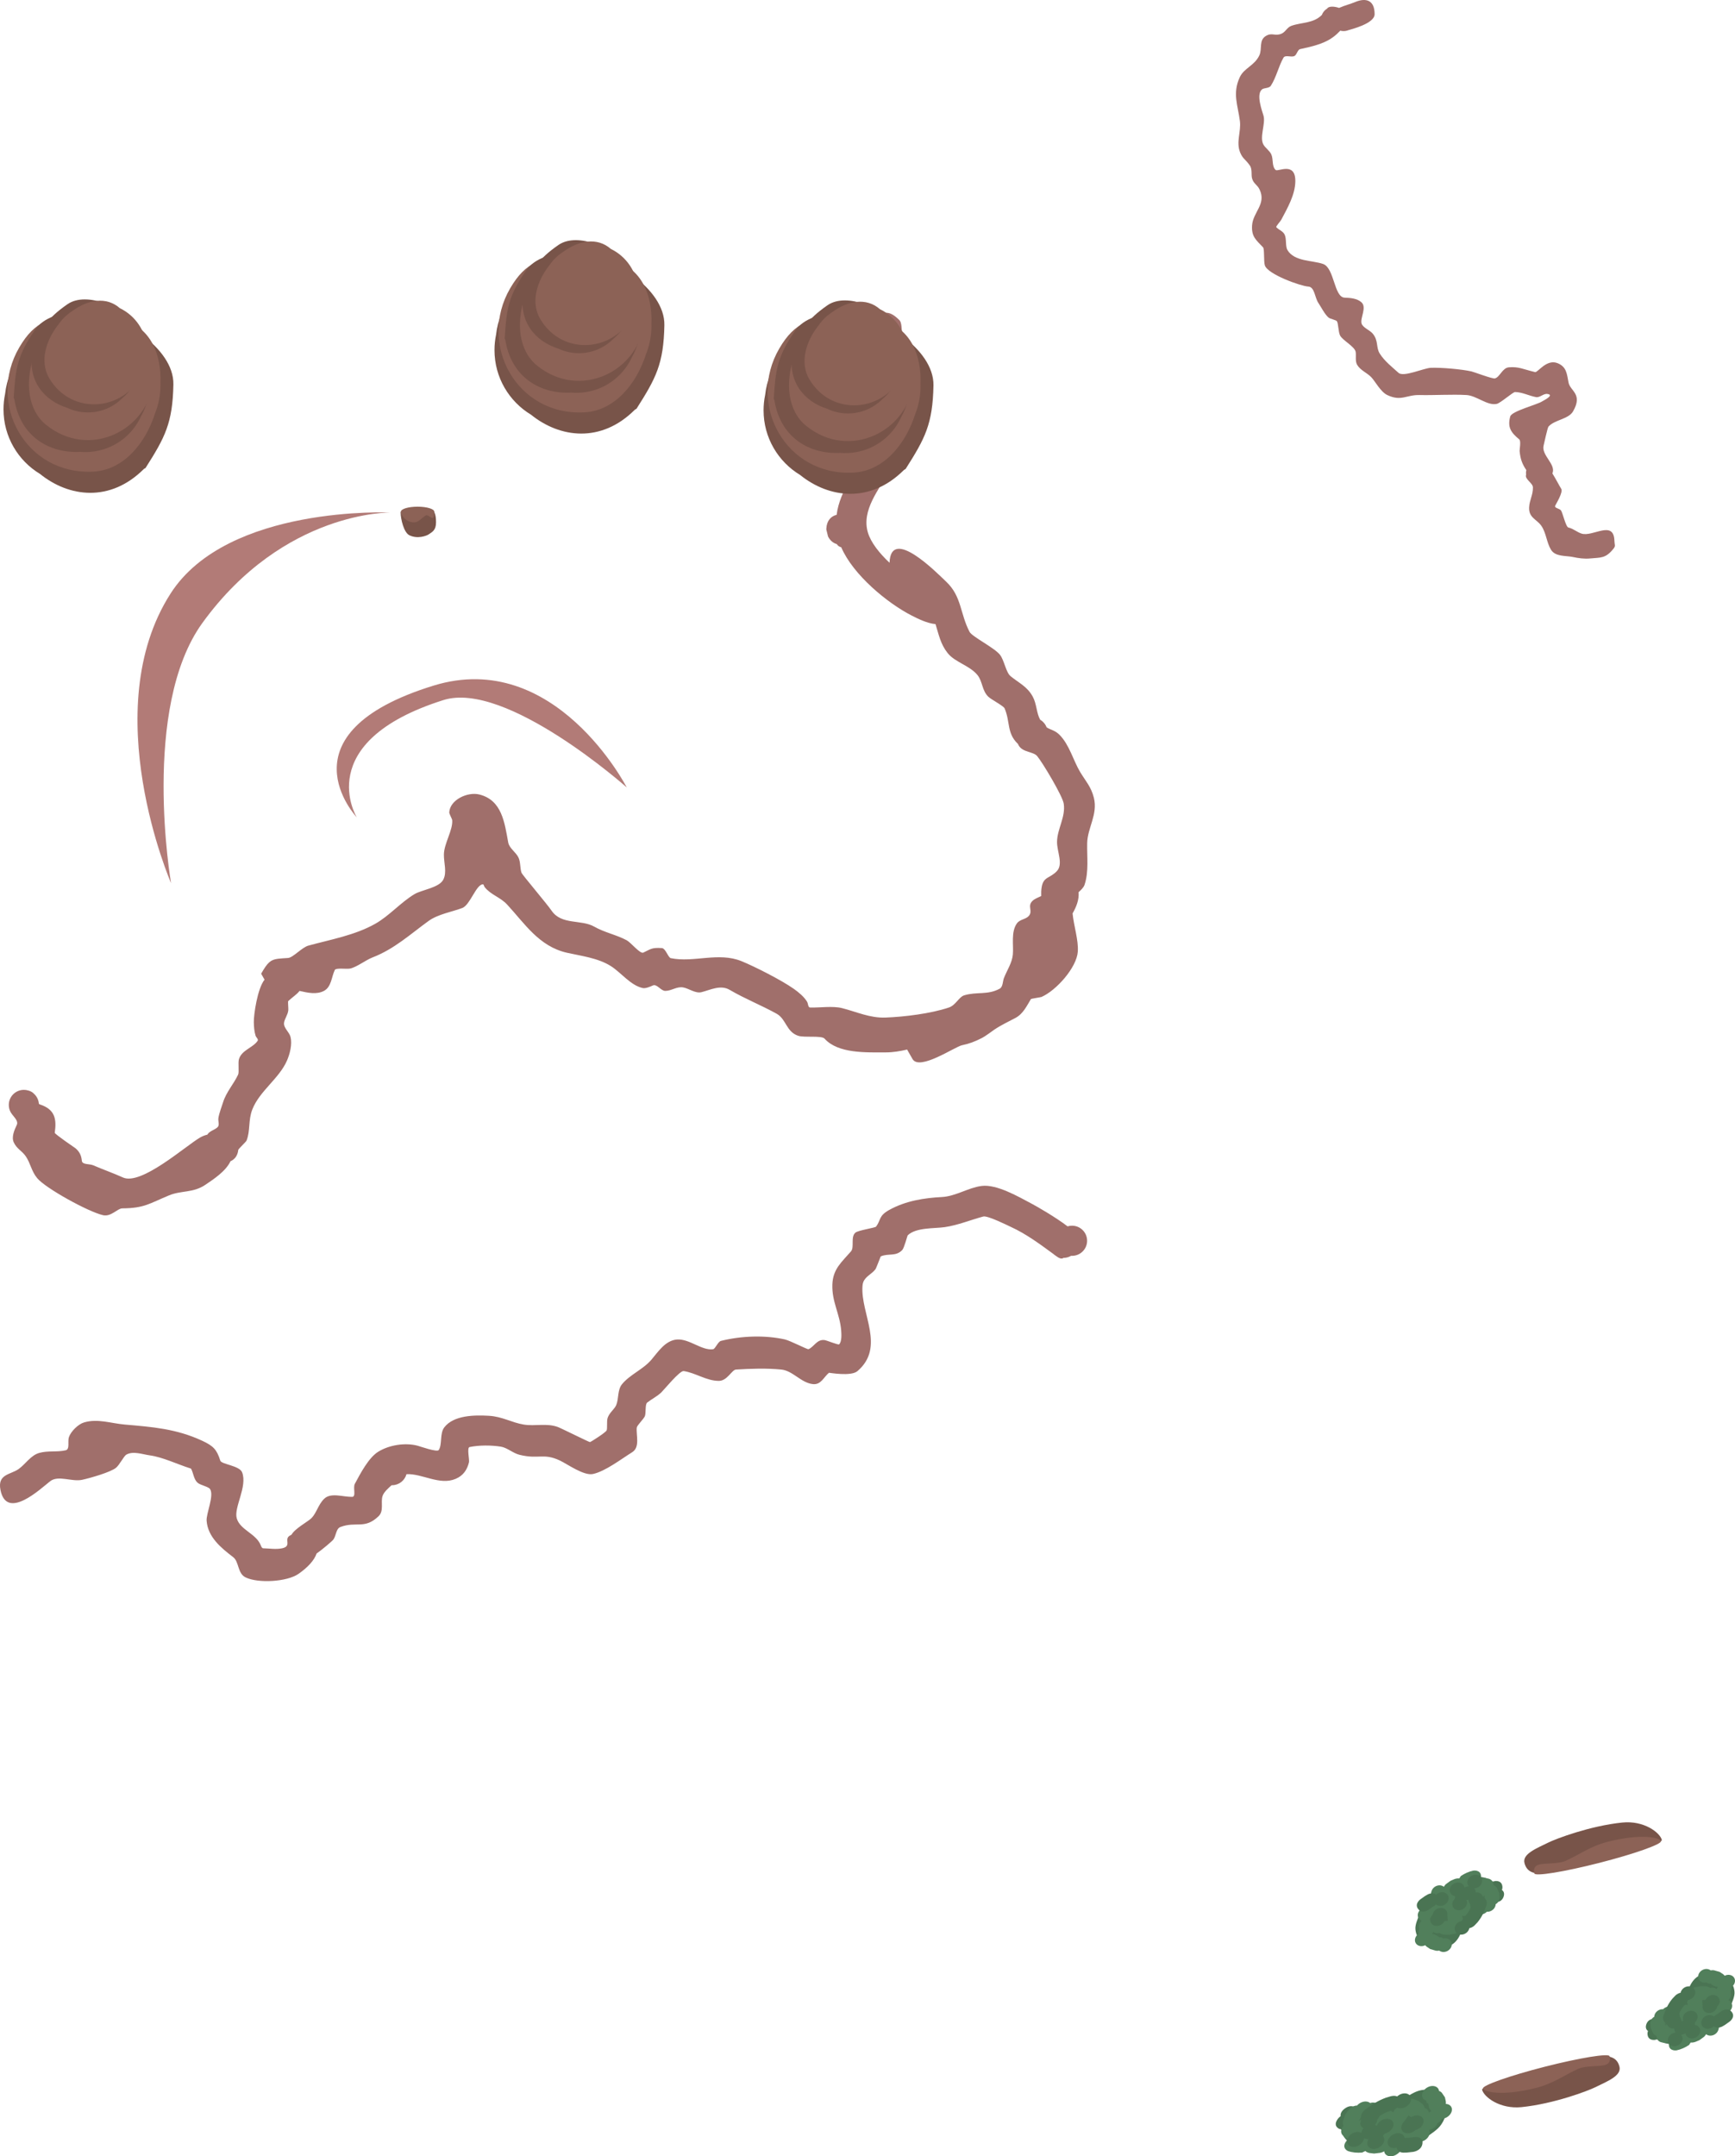 <svg version="1.1" xmlns="http://www.w3.org/2000/svg" xmlns:xlink="http://www.w3.org/1999/xlink" width="432.001" height="536.8" viewBox="0,0,432.001,536.8"><g transform="translate(126.333,91.112)"><g data-paper-data="{&quot;isPaintingLayer&quot;:true}" fill-rule="nonzero" stroke="none" stroke-linecap="butt" stroke-linejoin="miter" stroke-miterlimit="10" stroke-dasharray="" stroke-dashoffset="0" style="mix-blend-mode: normal"><path d="M211.087,-90.604c2.666,-1.114 4.848,-0.522 4.848,3.031c0,2.351 -5.89,3.76 -6.626,4c-0.072,0.028 -0.145,0.053 -0.219,0.076c-0.276,0.084 -0.568,0.128 -0.871,0.128c-0.287,0 -0.564,-0.04 -0.826,-0.115c-0.256,0.27 -0.541,0.547 -0.852,0.837c-2.552,2.371 -5.91,3.04 -9.168,3.768c-0.622,0.139 -0.837,1.486 -1.453,1.736c-0.84,0.34 -2.24,-0.378 -2.688,0.41c-1.215,2.14 -1.748,4.791 -3.12,6.947c-0.456,0.717 -1.716,0.49 -2.243,0.947c-1.478,1.283 0.039,5.282 0.398,6.521c0.57,1.971 -1.056,5.357 -0.018,7.199c0.485,0.861 1.523,1.485 1.958,2.435c0.56,1.224 0.086,2.99 1.089,3.887c0.573,0.512 4.965,-2.172 4.895,2.852c-0.046,3.314 -1.955,6.626 -3.487,9.517c-0.258,0.487 -1.426,1.682 -1.241,1.881c0.67,0.72 1.614,0.929 2.062,1.825c0.525,1.05 0.15,2.894 0.696,3.836c1.696,2.925 6.297,2.561 8.9,3.491c2.819,1.007 2.682,8.275 5.348,8.38c1.443,0.057 3.101,0.182 4.177,1.145c1.426,1.276 -0.365,3.92 0.042,5.294c0.295,0.999 2.048,1.666 2.738,2.471c1.537,1.793 0.797,3.456 1.795,5.025c1.196,1.88 3.016,3.292 4.671,4.784c1.259,1.135 6.293,-1.189 8.042,-1.254c2.633,-0.099 7.688,0.355 10.112,0.895c0.566,0.126 5.234,1.893 5.829,1.746c1.267,-0.313 1.847,-2.638 3.507,-2.766c2.478,-0.191 3.419,0.45 6.509,1.192c0.677,0.163 2.858,-3.374 5.658,-2.198c2.187,0.918 2.257,2.641 2.672,4.802c0.411,2.136 3.632,2.823 1.116,7.185c-1.12,1.942 -4.649,2.087 -6.116,3.79c-0.247,0.287 -1.103,4.3 -1.2,4.665c-0.65,2.453 3.171,4.722 2.176,6.973c0.971,1.574 1.812,3.245 2.184,3.802c0.587,0.88 -1.356,3.894 -1.494,4.272c-0.212,0.578 1.09,0.645 1.451,1.145c0.419,0.58 1.204,4.119 1.839,4.255c1.176,0.251 2.131,1.142 3.274,1.511c2.803,0.906 8.072,-3.538 8.195,1.858c0.022,0.954 0.338,1.173 -0.187,1.843c-2.005,2.558 -3.256,2.23 -5.86,2.49c-1.44,0.144 -2.91,-0.064 -4.325,-0.367c-1.688,-0.362 -4.348,-0.012 -5.434,-1.821c-1.102,-1.837 -1.172,-4.153 -2.379,-5.919c-1.125,-1.646 -3.181,-1.995 -3.057,-4.605c0.087,-1.836 0.984,-3.089 0.948,-4.994c-0.02,-1.072 -2.13,-2.061 -1.7,-3.148c-0.02,-0.139 -0.03,-0.281 -0.03,-0.426c0,-0.246 0.03,-0.485 0.085,-0.714c-1.01,-1.485 -1.488,-2.73 -1.667,-4.755c-0.033,-0.379 0.396,-2.492 -0.104,-2.903c-2.099,-1.724 -2.956,-3.042 -2.229,-5.706c0.361,-1.325 6.82,-2.965 7.941,-3.742c0.307,-0.213 3.225,-1.591 1.284,-1.853c-0.966,-0.13 -1.859,0.967 -2.817,0.787c-1.757,-0.33 -3.425,-1.236 -5.213,-1.264c-0.527,-0.008 -3.61,2.744 -4.558,2.954c-2.307,0.513 -5.032,-2.06 -7.542,-2.206c-3.544,-0.206 -8.274,0.089 -11.624,0c-3.345,-0.089 -4.588,1.661 -8.087,0.004c-1.662,-0.787 -3.008,-3.414 -3.968,-4.421c-1.095,-1.148 -2.691,-1.69 -3.526,-3.083c-0.554,-0.924 -0.227,-2.2 -0.375,-3.214c-0.198,-1.349 -3.233,-2.856 -3.88,-4.1c-0.461,-0.887 -0.414,-2.999 -0.806,-3.569c-0.195,-0.284 -1.599,-0.564 -1.994,-0.849c-0.941,-0.679 -2.033,-2.856 -2.616,-3.704c-0.901,-1.311 -0.91,-3.976 -2.498,-4.064c-1.846,-0.102 -10.136,-3.032 -10.831,-5.3c-0.306,-0.999 -0.056,-4.063 -0.442,-4.473c-1.7,-1.802 -2.909,-2.619 -2.733,-5.428c0.209,-3.341 3.613,-5.319 1.875,-8.951c-0.587,-1.226 -1.408,-1.379 -1.833,-2.627c-0.346,-1.016 0.103,-2.39 -0.626,-3.406c-1.155,-1.609 -1.709,-1.594 -2.367,-3.161c-1.097,-2.612 0.259,-5.202 -0.077,-7.855c-0.491,-3.865 -1.921,-6.908 -0.017,-10.949c1.064,-2.259 3.65,-2.838 4.858,-5.408c0.763,-1.624 -0.198,-3.79 1.688,-4.868c1.512,-0.864 2.187,0.151 3.801,-0.518c1.065,-0.442 1.382,-1.582 2.504,-1.973c2.617,-0.913 5.43,-0.561 7.574,-2.704c0.239,-0.66 0.703,-1.213 1.299,-1.565c0.402,-0.704 1.908,-0.563 2.974,-0.187c0.062,-0.026 0.125,-0.049 0.189,-0.071c1.244,-0.544 2.575,-0.869 3.828,-1.392z" fill="#a06f6b" stroke-width="0.5"/><path d="M-37.506,112.351c0,0 -19.656,-20.835 19.115,-32.784c30.294,-9.336 48.108,25.339 48.108,25.339c0,0 -30.017,-26.684 -45.654,-21.737c-33.057,10.459 -21.568,29.181 -21.568,29.181z" fill="#b27b77" stroke-width="0"/><g><path d="M-26.58,36.442c0,-0.282 0.739,-0.917 3.801,-0.917c3.284,0 5.014,-0.764 5.014,3.402c0,2.014 -0.986,2.388 -1.797,2.969c-0.521,0.374 -2.815,1.25 -4.86,0.229c-1.356,-0.677 -2.158,-4.021 -2.158,-5.683z" fill="#785449" stroke-width="0.5"/><path d="M-18.208,36.265c0,0.175 0.013,1.446 -0.38,1.561c-0.404,0.118 -1.221,-0.919 -1.738,-0.617c-0.945,0.551 -1.769,1.719 -2.873,1.719c-2.292,0 -3.311,-1.976 -3.311,-2.663c0,-0.686 1.858,-1.243 4.151,-1.243c2.292,0 4.151,0.556 4.151,1.243z" fill="#8c6256" stroke-width="0"/></g><path d="M-83.853,56.63c14.177,-22.09 54.86,-20.153 54.86,-20.153c0,0 -26.566,-0.576 -46.905,27.432c-15.418,21.233 -7.845,64.818 -7.845,64.818c0,0 -18.728,-43.088 -0.11,-72.097z" fill="#b27b77" stroke-width="0"/><g data-paper-data="{&quot;index&quot;:null}" stroke-width="0.5"><g><path d="M-90.499,25.626c-8.394,8.394 -18.687,7.048 -25.872,1.245c-5.446,-3.283 -9.088,-9.255 -9.088,-16.077c0,-1.308 0.134,-2.585 0.389,-3.817c0.394,-3.585 1.792,-7.199 4.458,-10.565c5.147,-6.498 6.611,-9.38 16.414,-9.38c7.277,0 21.215,8.305 21.039,17.553c-0.183,9.631 -2.089,13.187 -6.933,20.798z" fill="#785449"/><path d="M-115.31,-10.982c2.932,-1.897 6.426,-2.998 10.177,-2.998c3.451,0 6.684,0.932 9.461,2.557c6.795,1.837 9.568,8.481 9.291,15.694c0.005,0.169 0.007,0.338 0.007,0.508c0,2.459 -0.473,4.808 -1.333,6.96c-2.408,7.574 -7.903,14.138 -15.304,14.549c-16.921,0.94 -26.669,-16.94 -18.536,-30.888c2.001,-3.431 3.931,-5.225 6.237,-6.382z" fill="#8c6256"/></g><g data-paper-data="{&quot;index&quot;:null}"><path d="M-122.917,7.901c0.44,-7.302 0.879,-10.544 5.34,-16.956c4.284,-6.157 17.387,-4.981 22.166,-1.519c6.438,4.663 6.028,7.252 6.318,13.967c0.15,3.478 -0.652,6.517 -2.098,9.058c-0.419,0.931 -0.938,1.833 -1.56,2.692c-3.245,4.48 -8.477,6.669 -13.615,6.235c-7.478,0.393 -14.878,-3.619 -16.397,-13.124z" fill="#785449"/><path d="M-89.058,-3.984c0.964,1.857 1.378,3.953 1.06,7.158c-1.293,13.029 -16.2,20.133 -26.865,11.467c-4.665,-3.791 -5.152,-10.715 -3.13,-16.834c0.459,-1.822 1.265,-3.59 2.435,-5.205c0.081,-0.112 0.163,-0.222 0.246,-0.331c3.249,-4.868 8.231,-7.913 13.567,-5.886c2.597,0.254 5.163,1.18 7.429,2.821c2.464,1.784 4.234,4.17 5.257,6.81z" fill="#8c6256"/></g><g data-paper-data="{&quot;index&quot;:null}"><path d="M-118.215,-4.204c2.345,-5.322 3.568,-7.617 8.665,-11.165c4.894,-3.406 14.337,1.09 16.944,4.99c3.511,5.254 2.491,7.071 0.852,12.157c-0.849,2.634 -2.286,4.678 -4.066,6.173c-0.569,0.578 -1.206,1.107 -1.907,1.575c-3.657,2.443 -8.162,2.63 -11.872,0.887c-5.684,-1.772 -10.092,-6.808 -8.599,-14.313z" fill="#785449"/><path d="M-89.69,-3.711c0.206,1.65 -0.064,3.328 -1.187,5.629c-4.563,9.355 -17.638,10.534 -23.195,1.128c-2.431,-4.115 -0.881,-9.41 2.317,-13.414c0.845,-1.232 1.935,-2.327 3.253,-3.207c0.091,-0.061 0.183,-0.12 0.275,-0.179c3.767,-2.732 8.321,-3.625 11.74,-0.641c1.866,0.907 3.523,2.306 4.759,4.155c1.344,2.011 2.005,4.278 2.038,6.529z" fill="#8c6256"/></g></g><path d="M79.842,42.44l-0.43,-1.745c0,-0.088 0.003,-0.175 0.009,-0.261c0.113,-2.012 1.227,-3.071 2.562,-3.383c0.783,-6.305 5.338,-11.21 7.818,-17.22c1.049,-2.544 1.279,-6.869 1.411,-9.336c0.32,-5.993 -0.797,-12.024 -0.6,-18.089c0.024,-0.73 -0.178,-3.139 0.469,-3.786c2.5,-2.5 4.062,-2.5 6.562,0c1.075,1.075 0.298,7.225 0.269,8.164c-0.153,4.921 1.27,9.324 0.779,14.31c-0.557,5.648 -1.134,10.259 -3.775,15.278c-2.289,4.351 -6.808,9.477 -5.155,15.069c0.74,2.503 2.86,5.159 5.395,7.545c0.307,-9.263 11.937,2.664 14.128,4.734c3.857,3.643 3.419,7.926 5.791,12.456c0.646,1.234 6.205,3.958 7.578,5.716c1.072,1.372 1.478,4.387 2.643,5.332c2.143,1.739 4.139,2.571 5.512,5.076c1.005,1.834 0.917,4.117 1.857,5.763c0.727,0.429 1.297,1.097 1.601,1.895c0.994,0.64 2.067,0.713 3.202,1.848c2.467,2.467 3.459,6.463 5.141,9.258c1.376,2.287 2.734,3.67 3.423,6.423c1.033,4.132 -1.584,7.463 -1.667,11.307c-0.073,3.395 0.439,7.025 -0.639,10.316c-0.236,0.722 -0.89,1.329 -1.496,1.88c0.147,1.897 -0.563,3.647 -1.499,5.287c0.307,3.143 1.497,6.656 1.3,9.512c-0.274,3.986 -5.381,9.687 -9.042,11.281c-0.202,0.088 -2.562,0.416 -2.635,0.536c-1.072,1.76 -1.936,3.676 -3.858,4.695c-1.773,0.941 -3.62,1.796 -5.28,2.926c-0.514,0.35 -2.169,1.622 -3.198,2.133c-1.7,0.845 -2.987,1.35 -4.829,1.733c-1.758,0.366 -10.588,6.446 -12.313,3.427l-1.345,-2.353c-1.76,0.408 -3.516,0.705 -5.252,0.705c-4.835,0 -11.917,0.351 -15.299,-3.42c-0.75,-0.836 -5.06,-0.21 -6.576,-0.716c-2.993,-0.998 -2.952,-4.151 -5.37,-5.493c-3.802,-2.11 -7.902,-3.718 -11.676,-5.935c-2.286,-1.343 -4.811,0.019 -7.031,0.574c-1.495,0.374 -3.115,-0.915 -4.531,-1.177c-1.615,-0.298 -2.903,0.857 -4.474,0.857c-1.129,0 -2.079,-1.813 -3.108,-1.347c-0.647,0.293 -1.8,0.8 -2.521,0.64c-3.033,-0.671 -5.343,-3.819 -7.898,-5.447c-3.223,-2.054 -7.512,-2.556 -10.97,-3.341c-6.957,-1.578 -10.526,-7.294 -14.893,-12.005c-1.727,-1.863 -4.052,-2.381 -5.606,-4.36c-0.165,-0.21 -0.177,-0.678 -0.444,-0.666c-1.678,0.071 -3.16,5.143 -5.102,5.888c-2.433,0.934 -6.054,1.532 -8.393,3.227c-4.64,3.362 -8.537,6.987 -13.964,9.084c-1.729,0.668 -3.978,2.459 -5.625,2.777c-0.841,0.163 -3.481,-0.232 -3.76,0.336c-0.842,1.717 -0.83,4.237 -2.718,5.221c-1.812,0.945 -3.939,0.491 -6.07,0.001c-0.7,0.906 -1.628,1.441 -2.811,2.528c-0.128,0.118 0.06,1.776 0.016,2.258c-0.104,1.154 -0.928,2.146 -1.061,3.137c-0.173,1.289 1.304,2.29 1.617,3.542c0.45,1.799 -0.156,4.185 -0.877,5.853c-1.941,4.491 -6.816,7.57 -8.629,12.169c-1.076,2.729 -0.459,5.266 -1.446,7.771c-0.122,0.309 -2.037,2.073 -2.064,2.324c-0.152,1.435 -0.891,2.368 -1.929,2.811c-1.197,2.536 -4.28,4.531 -6.314,5.902c-3.013,2.031 -5.919,1.335 -8.982,2.6c-4.936,2.039 -6.115,3.19 -11.655,3.238c-1.221,0.011 -2.771,2.154 -4.793,1.696c-3.708,-0.841 -14.338,-6.731 -16.379,-9.196c-1.502,-1.814 -1.658,-3.736 -2.886,-5.499c-0.922,-1.324 -2.251,-1.856 -2.961,-3.43c-0.606,-1.345 0.125,-3.028 0.759,-4.361c0.416,-0.873 -0.495,-1.729 -1.161,-2.601c-0.117,-0.145 -0.224,-0.299 -0.319,-0.461c-0.328,-0.557 -0.515,-1.206 -0.515,-1.899c0,-2.071 1.679,-3.75 3.75,-3.75c0.368,0 0.724,0.053 1.06,0.152c0.413,0.099 0.812,0.279 1.177,0.552c0.087,0.065 0.164,0.14 0.233,0.224c0.721,0.631 1.198,1.534 1.271,2.549c0.093,0.074 0.198,0.133 0.319,0.174c3.622,1.21 4.145,3.517 3.634,7.03c-0.045,0.306 5.178,3.869 5.179,3.871c0.995,0.845 1.441,1.797 1.567,3.115c0.097,1.009 1.902,0.708 2.832,1.111c2.453,1.061 4.984,1.94 7.401,3.034c4.519,2.045 15.484,-7.755 19.15,-9.915c0.593,-0.349 1.228,-0.602 1.872,-0.753c0.499,-0.918 1.847,-1.158 2.555,-1.866c0.528,-0.528 0.077,-1.494 0.185,-2.233c0.179,-1.22 0.888,-3.056 1.14,-3.873c0.815,-2.648 2.65,-4.563 3.783,-6.988c0.278,-0.597 -0.063,-2.932 0.194,-3.807c0.676,-2.299 3.517,-2.861 4.66,-4.595c0.253,-0.383 -0.38,-0.838 -0.517,-1.276c-0.335,-1.071 -0.41,-2.216 -0.436,-3.338c-0.043,-1.843 0.898,-8.409 2.672,-10.6l-0.847,-1.483c1.623,-2.84 2.337,-3.477 4.204,-3.723c0.659,-0.087 1.462,-0.125 2.499,-0.194c1.223,-0.081 3.464,-2.637 5.038,-3.071c5.544,-1.527 11.567,-2.564 16.661,-5.437c3.496,-1.971 6.335,-5.318 9.79,-7.391c1.76,-1.056 6.085,-1.574 7.146,-3.575c0.98,-1.849 0.139,-4.184 0.164,-6.277c0.033,-2.755 2.287,-6.104 2.069,-8.597c-0.021,-0.24 -0.755,-1.546 -0.735,-1.903c0.175,-3.141 4.578,-5.175 7.497,-4.445c5.635,1.409 6.277,7.01 7.181,11.923c0.28,1.52 1.966,2.432 2.593,3.845c0.508,1.145 0.332,2.621 0.728,3.732c0.17,0.477 6.31,7.705 7.486,9.427c2.466,3.613 7.378,2.121 10.612,3.966c2.595,1.48 5.475,2.001 8.07,3.385c1.115,0.595 3.328,3.454 4.154,3.08c1.781,-0.807 1.987,-1.308 4.619,-1.127c0.935,0.065 1.571,2.376 2.223,2.51c5.736,1.18 11.866,-1.598 17.628,0.755c3.238,1.323 9.9,4.692 13.026,6.9c1.192,0.842 2.541,1.961 3.287,3.204c0.276,0.459 0.203,1.411 0.738,1.427c2.423,0.071 5.644,-0.437 7.966,0.152c3.692,0.937 6.91,2.497 10.832,2.348c4.66,-0.177 11.223,-0.973 15.768,-2.5c1.705,-0.573 2.494,-2.631 3.8,-3.031c3.128,-0.959 5.827,-0.011 8.838,-1.651c0.841,-0.458 0.746,-1.834 1.056,-2.627c0.762,-1.954 2.038,-3.794 2.232,-5.882c0.213,-2.303 -0.522,-5.636 1.019,-7.769c0.73,-1.011 2.243,-0.982 2.982,-1.87c1.017,-1.222 -0.4,-2.357 0.801,-3.627c0.598,-0.632 1.468,-0.909 2.259,-1.298c-0.033,-0.744 -0.007,-1.467 0.105,-2.16c0.439,-2.716 2.017,-2.192 3.765,-4.011c1.692,-1.759 0.038,-4.882 0.068,-7.323c0.04,-3.202 2.172,-6.18 1.667,-9.498c-0.296,-1.944 -5.275,-10.236 -6.613,-11.843c-0.95,-1.141 -3.542,-0.879 -4.585,-2.618c-0.081,-0.135 -0.154,-0.277 -0.218,-0.424c-2.795,-2.674 -1.868,-5.398 -3.292,-8.814c-0.271,-0.649 -3.296,-2.181 -4.061,-2.915c-1.602,-1.535 -1.421,-3.804 -2.697,-5.386c-1.941,-2.406 -5.632,-3.187 -7.453,-5.505c-1.786,-2.273 -2.174,-4.54 -3.009,-7.195c-2.083,-0.186 -4.361,-1.328 -5.898,-2.111c-6.089,-3.102 -14.642,-10.169 -17.565,-17.007c-0.481,-0.133 -0.872,-0.385 -1.102,-0.791c-0.875,-0.256 -1.673,-0.865 -2.196,-1.91z" fill="#a06f6b" stroke-width="0.5"/><path d="M140.597,214.016c2.071,0 3.75,1.679 3.75,3.75c0,2.071 -1.679,3.75 -3.75,3.75c-0.077,0 -0.153,-0.002 -0.228,-0.007c-0.558,0.329 -1.208,0.518 -1.902,0.518c-0.543,0.441 -1.322,-0.067 -1.985,-0.568c-0.195,-0.122 -0.378,-0.261 -0.547,-0.416c-3.35,-2.451 -6.779,-5.003 -10.629,-6.754c-0.613,-0.279 -5.732,-2.849 -6.807,-2.56c-3.186,0.855 -6.259,2.147 -9.561,2.638c-2.636,0.392 -7.161,0.034 -9.253,2.04c-0.112,0.107 -0.869,3.151 -1.368,3.67c-1.625,1.69 -3.44,0.737 -5.361,1.587c-0.003,0.002 -1.144,2.963 -1.273,3.142c-0.886,1.222 -2.503,1.792 -3.066,3.243c-0.123,0.317 -0.176,0.66 -0.2,0.999c-0.49,6.912 5.748,15.172 -1.254,21.173c-1.617,1.386 -7.045,0.372 -7.092,0.409c-1.274,1.032 -1.969,3.031 -3.979,2.825c-2.978,-0.305 -5.006,-3.348 -7.889,-3.629c-3.741,-0.364 -7.523,-0.228 -11.275,0c-1.058,0.064 -2.165,2.823 -4.272,2.823c-3.092,0 -5.794,-2.006 -8.762,-2.446c-0.978,-0.145 -4.869,4.643 -5.576,5.324c-0.994,0.958 -2.424,1.669 -3.507,2.52c-0.566,0.445 -0.254,2.665 -0.587,3.414c-0.315,0.708 -1.951,2.288 -2.008,2.809c-0.202,1.847 0.88,4.878 -1.135,6.134c-2.755,1.716 -6.658,4.735 -9.746,5.421c-2.301,0.511 -6.382,-2.464 -8.243,-3.341c-4.146,-1.953 -5.236,-0.245 -10.06,-1.43c-1.637,-0.402 -3.099,-1.786 -4.646,-2.029c-2.454,-0.386 -5.387,-0.394 -7.792,0.094c-0.722,0.147 0.009,3.151 -0.158,3.816c-0.47,1.88 -1.434,3.298 -3.293,4.094c-4.003,1.714 -8.296,-1.331 -12.26,-1.161c-0.435,1.589 -1.89,2.756 -3.617,2.756c-0.03,0 -0.059,-0 -0.089,-0.001c-0.848,0.764 -1.954,1.718 -2.267,2.725c-0.484,1.556 0.41,3.663 -0.994,5.008c-3.474,3.329 -5.543,1.184 -9.483,2.668c-1.166,0.439 -1.034,2.309 -1.859,3.243c-0.287,0.325 -2.553,2.304 -4.07,3.354c-0.593,1.72 -2.198,3.456 -4.508,5.069c-2.873,2.007 -10.096,2.399 -13.204,0.866c-2,-0.986 -1.573,-3.888 -3.064,-5.029c-3.003,-2.298 -6.312,-4.995 -6.611,-9.052c-0.133,-1.806 1.921,-6.273 0.853,-7.896c-0.404,-0.615 -2.445,-0.971 -3.12,-1.584c-0.922,-0.838 -1.031,-2.365 -1.569,-3.42c-0.068,-0.133 -0.259,-0.155 -0.402,-0.201c-3.067,-0.98 -6.683,-2.73 -9.868,-3.177c-1.952,-0.274 -4.203,-1.156 -5.911,-0.172c-0.569,0.328 -1.683,2.543 -2.528,3.244c-1.326,1.102 -6.384,2.562 -8.476,3.011c-2.525,0.543 -5.937,-1.218 -7.942,0.355c-2.403,1.884 -10.826,9.869 -12.365,2.175c-0.797,-3.983 2.473,-3.782 4.499,-5.202c1.683,-1.179 3.013,-3.411 5.13,-4.016c2.22,-0.634 4.426,-0.154 6.61,-0.667c1.084,-0.255 0.44,-2.188 0.792,-3.244c0.489,-1.466 2.336,-3.265 3.771,-3.687c3.428,-1.008 6.681,0.23 10.169,0.531c6.811,0.588 12.762,1.031 19.183,3.996c2.878,1.329 3.702,2.22 4.584,4.996c0.288,0.907 4.77,1.233 5.421,2.883c1.397,3.544 -2.109,8.77 -1.331,11.466c0.845,2.928 4.855,3.786 5.986,6.733c0.113,0.295 0.292,0.719 0.608,0.726c1.567,0.032 3.17,0.326 4.703,0c2.531,-0.539 0.361,-2.262 1.921,-3.153l0.426,-0.243c0.845,-1.543 4.165,-3.287 4.97,-4.117c1.279,-1.319 1.682,-3.391 3.161,-4.818c1.668,-1.609 4.62,-0.446 6.938,-0.469c1.106,-0.011 0.171,-2.269 0.691,-3.244c1.345,-2.522 3.418,-6.478 5.769,-7.96c2.736,-1.724 6.765,-2.354 9.87,-1.528c0.512,0.136 4.863,1.682 5.257,1.07c0.912,-1.417 0.19,-4.12 1.396,-5.665c2.349,-3.01 7.469,-3.066 11.066,-2.86c3.404,0.195 5.69,1.701 8.702,2.187c2.884,0.465 5.626,-0.413 8.463,0.596c0.771,0.274 7.869,3.82 8.026,3.768c0.375,-0.126 3.892,-2.382 4.147,-2.909c0.196,-0.404 0.029,-2.193 0.192,-2.89c0.345,-1.466 1.761,-2.34 2.208,-3.447c0.647,-1.604 0.269,-3.738 1.422,-5.156c1.952,-2.402 5.27,-3.682 7.35,-6.136c1.642,-1.937 3.449,-4.766 6.318,-4.996c3.098,-0.248 6.206,2.824 9.026,2.411c0.53,-0.078 1.204,-1.885 1.944,-2.07c5.085,-1.271 10.944,-1.469 15.89,-0.37c1.374,0.305 5.648,2.552 5.916,2.437c1.404,-0.603 2.089,-2.527 4.004,-2.266c0.576,0.079 3.411,1.255 3.615,1.061c0.718,-0.688 0.57,-2.722 0.516,-3.416c-0.331,-4.212 -2.342,-7.139 -2.2,-11.466c0.127,-3.882 2.338,-5.606 4.633,-8.258c0.912,-1.054 -0.152,-3.592 1.101,-4.662c0.724,-0.619 4.92,-1.189 5.163,-1.518c1.244,-1.685 0.585,-2.652 3.266,-4.142c4.126,-2.293 8.801,-2.993 13.074,-3.211c3.489,-0.178 6.532,-2.315 9.914,-2.759c3.792,-0.498 9.267,2.724 12.54,4.45c1.051,0.555 5.834,3.273 8.877,5.607c0.352,-0.109 0.725,-0.168 1.113,-0.168z" fill="#a06f6b" stroke-width="0.5"/><g data-paper-data="{&quot;index&quot;:null}" stroke-width="0.5"><g><path d="M98.751,25.876c-8.394,8.394 -18.687,7.048 -25.872,1.245c-5.446,-3.283 -9.088,-9.255 -9.088,-16.077c0,-1.308 0.134,-2.585 0.389,-3.817c0.394,-3.585 1.792,-7.199 4.458,-10.565c5.147,-6.498 6.611,-9.38 16.414,-9.38c7.277,0 21.215,8.305 21.039,17.553c-0.183,9.631 -2.089,13.187 -6.933,20.798z" fill="#785449"/><path d="M73.939,-10.732c2.932,-1.897 6.426,-2.998 10.177,-2.998c3.451,0 6.684,0.932 9.461,2.557c6.795,1.837 9.568,8.481 9.291,15.694c0.005,0.169 0.007,0.338 0.007,0.508c0,2.459 -0.473,4.808 -1.333,6.96c-2.408,7.574 -7.903,14.138 -15.304,14.549c-16.921,0.94 -26.669,-16.94 -18.536,-30.888c2.001,-3.431 3.931,-5.225 6.237,-6.382z" fill="#8c6256"/></g><g data-paper-data="{&quot;index&quot;:null}"><path d="M66.333,8.151c0.44,-7.302 0.879,-10.544 5.34,-16.956c4.284,-6.157 17.387,-4.981 22.166,-1.519c6.438,4.663 6.028,7.252 6.318,13.967c0.15,3.478 -0.652,6.517 -2.098,9.058c-0.419,0.931 -0.938,1.833 -1.56,2.692c-3.245,4.48 -8.477,6.669 -13.615,6.235c-7.478,0.393 -14.878,-3.619 -16.397,-13.124z" fill="#785449"/><path d="M100.192,-3.734c0.964,1.857 1.378,3.953 1.06,7.158c-1.293,13.029 -16.2,20.133 -26.865,11.467c-4.665,-3.791 -5.152,-10.715 -3.13,-16.834c0.459,-1.822 1.265,-3.59 2.435,-5.205c0.081,-0.112 0.163,-0.222 0.246,-0.331c3.249,-4.868 8.231,-7.913 13.567,-5.886c2.597,0.254 5.163,1.18 7.429,2.821c2.464,1.784 4.234,4.17 5.257,6.81z" fill="#8c6256"/></g><g data-paper-data="{&quot;index&quot;:null}"><path d="M71.035,-3.954c2.345,-5.322 3.568,-7.617 8.665,-11.165c4.894,-3.406 14.337,1.09 16.944,4.99c3.511,5.254 2.491,7.071 0.852,12.157c-0.849,2.634 -2.286,4.678 -4.066,6.173c-0.569,0.578 -1.206,1.107 -1.907,1.575c-3.657,2.443 -8.162,2.63 -11.872,0.887c-5.684,-1.772 -10.092,-6.808 -8.599,-14.313z" fill="#785449"/><path d="M99.56,-3.461c0.206,1.65 -0.064,3.328 -1.187,5.629c-4.563,9.355 -17.638,10.534 -23.195,1.128c-2.431,-4.115 -0.881,-9.41 2.317,-13.414c0.845,-1.232 1.935,-2.327 3.253,-3.207c0.091,-0.061 0.183,-0.12 0.275,-0.179c3.767,-2.732 8.321,-3.625 11.74,-0.641c1.866,0.907 3.523,2.306 4.759,4.155c1.344,2.011 2.005,4.278 2.038,6.529z" fill="#8c6256"/></g></g><g data-paper-data="{&quot;index&quot;:null}" stroke-width="0.5"><g><path d="M31.751,10.876c-8.394,8.394 -18.687,7.048 -25.872,1.245c-5.446,-3.283 -9.088,-9.255 -9.088,-16.077c0,-1.308 0.134,-2.585 0.389,-3.817c0.394,-3.585 1.792,-7.199 4.458,-10.565c5.147,-6.498 6.611,-9.38 16.414,-9.38c7.277,0 21.215,8.305 21.039,17.553c-0.183,9.631 -2.089,13.187 -6.933,20.798z" fill="#785449"/><path d="M6.94,-25.732c2.932,-1.897 6.426,-2.998 10.177,-2.998c3.451,0 6.684,0.932 9.461,2.557c6.795,1.837 9.568,8.481 9.291,15.694c0.005,0.169 0.007,0.338 0.007,0.508c0,2.459 -0.473,4.808 -1.333,6.96c-2.408,7.574 -7.903,14.138 -15.304,14.549c-16.921,0.94 -26.669,-16.94 -18.536,-30.888c2.001,-3.431 3.931,-5.225 6.237,-6.382z" fill="#8c6256"/></g><g data-paper-data="{&quot;index&quot;:null}"><path d="M-0.667,-6.849c0.44,-7.302 0.879,-10.544 5.34,-16.956c4.284,-6.157 17.387,-4.981 22.166,-1.519c6.438,4.663 6.028,7.252 6.318,13.967c0.15,3.478 -0.652,6.517 -2.098,9.058c-0.419,0.931 -0.938,1.833 -1.56,2.692c-3.245,4.48 -8.477,6.669 -13.615,6.235c-7.478,0.393 -14.878,-3.619 -16.397,-13.124z" fill="#785449"/><path d="M33.192,-18.734c0.964,1.857 1.378,3.953 1.06,7.158c-1.293,13.029 -16.2,20.133 -26.865,11.467c-4.665,-3.791 -5.152,-10.715 -3.13,-16.834c0.459,-1.822 1.265,-3.59 2.435,-5.205c0.081,-0.112 0.163,-0.222 0.246,-0.331c3.249,-4.868 8.231,-7.913 13.567,-5.886c2.597,0.254 5.163,1.18 7.429,2.821c2.464,1.784 4.234,4.17 5.257,6.81z" fill="#8c6256"/></g><g data-paper-data="{&quot;index&quot;:null}"><path d="M4.035,-18.954c2.345,-5.322 3.568,-7.617 8.665,-11.165c4.894,-3.406 14.337,1.09 16.944,4.99c3.511,5.254 2.491,7.071 0.852,12.157c-0.849,2.634 -2.286,4.678 -4.066,6.173c-0.569,0.578 -1.206,1.107 -1.907,1.575c-3.657,2.443 -8.162,2.63 -11.872,0.887c-5.684,-1.772 -10.092,-6.808 -8.599,-14.313z" fill="#785449"/><path d="M32.56,-18.461c0.206,1.65 -0.064,3.328 -1.187,5.629c-4.563,9.355 -17.638,10.534 -23.195,1.128c-2.431,-4.115 -0.881,-9.41 2.317,-13.414c0.845,-1.232 1.935,-2.327 3.253,-3.207c0.091,-0.061 0.183,-0.12 0.275,-0.179c3.767,-2.732 8.321,-3.625 11.74,-0.641c1.866,0.907 3.523,2.306 4.759,4.155c1.344,2.011 2.005,4.278 2.038,6.529z" fill="#8c6256"/></g></g><g data-paper-data="{&quot;index&quot;:null}" stroke-width="0.5"><path d="M211.413,433.77c0.186,0.252 0.34,0.499 0.466,0.746c0.721,0.519 1.409,0.938 2.581,0.726l0.144,-0.071c0,0 0.085,-0.025 0.222,-0.05c0.541,-0.278 1.07,-0.621 1.639,-0.752c0.547,-0.126 1.037,0.08 1.568,0.078c1.069,-0.003 2.098,-0.748 2.95,-1.388l0.802,-0.593v0c2.547,-1.883 5.18,-4.033 8.189,-3.148c1.59,0.468 2.505,2.168 3.44,3.299c0.346,0.224 0.482,0.562 0.526,0.867c0.077,0.296 0.086,0.68 -0.133,1.104c-0.298,1.172 -0.468,1.993 -1.325,3.243c-0.886,1.29 -2.543,2.276 -3.848,3.204l-1.639,0.627c0,0 -0.575,0.208 -1.176,0.162c-3.246,1.174 -6.562,2.944 -9.611,1.971c-0.51,0.162 -1.023,0.36 -1.515,0.364c-1.618,0.012 -4.171,-1.047 -5.134,-1.923c-0.621,-0.565 -1.241,-1.172 -1.538,-1.946c-0.099,-0.258 -0.092,-0.609 -0.048,-0.998c-0.232,-0.144 -0.462,-0.299 -0.691,-0.469l0.033,0.104c0,0 -1.807,-0.561 -0.695,-2.332c0.26,-0.414 0.558,-0.7 0.862,-0.897c-0.08,-0.497 0.06,-1.187 1.008,-1.889c1.803,-1.333 2.922,-0.039 2.922,-0.039z" fill="#4a7453"/><path d="M208.846,441.947c0.194,-0.265 0.398,-0.472 0.606,-0.633c-0.467,-0.026 -0.885,-0.199 -1.163,-0.521c-0.064,-0.073 -0.117,-0.152 -0.162,-0.234c-0.077,-0.058 -0.148,-0.124 -0.211,-0.197c-0.527,-0.609 -0.382,-1.554 0.289,-2.275c-0.323,-0.532 -0.144,-1.217 -0.144,-1.217l0.586,-1.61c0.251,-0.343 0.502,-0.686 0.753,-1.028c0,0 0.876,-1.196 2.159,-1.183c0.136,-0.162 0.298,-0.314 0.483,-0.451c0.922,-0.681 2.111,-0.747 2.773,-0.187c0.782,-0.234 1.579,-0.098 2.022,0.414c0.262,0.302 0.358,0.688 0.306,1.087c0.554,-0.218 1.533,-0.455 2.166,0.24c0.438,0.039 0.829,0.211 1.093,0.516c0.032,0.037 0.062,0.076 0.089,0.115l0.249,-0.329c0.103,-0.261 0.207,-0.523 0.31,-0.784c0,0 0.543,-1.299 1.887,-1.577c1.099,-1.149 2.529,-0.705 2.529,-0.705l1.38,0.522c0.315,0.238 0.631,0.476 0.946,0.715c0,0 0.512,0.386 0.564,1.029c0.302,0.08 0.568,0.233 0.763,0.459c0.181,0.209 0.283,0.459 0.311,0.725c0.059,-0.052 0.121,-0.102 0.186,-0.15c0.149,-0.11 0.305,-0.204 0.465,-0.282c-0.481,-0.334 -0.599,-0.878 -0.599,-0.878c-0.074,-0.338 -0.147,-0.677 -0.221,-1.015l-0.211,0.001c0,0 -0.243,-0.281 -0.32,-0.717c-0.265,-0.085 -0.498,-0.229 -0.674,-0.433c-0.618,-0.715 -0.312,-1.891 0.684,-2.627c0.996,-0.736 2.304,-0.754 2.922,-0.039c0.176,0.204 0.277,0.446 0.309,0.704c0.443,0.165 0.686,0.447 0.686,0.447l0.784,1.151c0.074,0.338 0.147,0.677 0.221,1.015c0,0 0.057,0.262 -0.001,0.626c0.484,0.018 0.919,0.192 1.206,0.523c0.618,0.715 0.312,1.891 -0.684,2.627c-0.476,0.352 -1.023,0.54 -1.532,0.562c-0.169,0.337 -0.438,0.659 -0.797,0.924c-0.084,0.062 -0.171,0.119 -0.259,0.171c-0.151,0.418 -0.456,0.828 -0.895,1.153c-0.38,0.281 -0.806,0.458 -1.222,0.528c0.399,0.719 0.062,1.743 -0.838,2.408c-0.673,0.498 -1.49,0.667 -2.139,0.504c-0.151,0.199 -0.34,0.386 -0.563,0.551c-0.996,0.736 -2.304,0.754 -2.922,0.039c-0.077,-0.089 -0.14,-0.185 -0.188,-0.287c-0.086,0.063 -0.175,0.119 -0.263,0.169c0.447,0.72 0.117,1.78 -0.806,2.462c-0.034,0.025 -0.068,0.049 -0.102,0.072c-0.032,0.026 -0.065,0.051 -0.098,0.076c-0.996,0.736 -2.304,0.754 -2.922,0.039c-0.179,-0.207 -0.281,-0.454 -0.31,-0.717c-0.505,0.281 -0.975,0.368 -0.975,0.368l-1.552,0.184c-0.366,-0.044 -0.732,-0.087 -1.098,-0.131c0,0 -0.659,-0.078 -1.068,-0.5l-0.811,0.387c-1.242,0.101 -2.488,-0.003 -3.528,-0.382c0,0 -1.709,-0.706 -0.45,-2.425zM212.169,436.786c0.499,-0.33 1.009,-0.642 1.525,-0.946c-0.114,-0.055 -0.22,-0.122 -0.314,-0.202c-0.214,0.064 -0.429,0.101 -0.638,0.109c-0.226,0.308 -0.451,0.616 -0.677,0.924zM219.717,437.294c-0.78,0.576 -1.751,0.712 -2.432,0.402c-0.777,0.432 -1.561,0.86 -2.318,1.323c0.078,0.09 0.145,0.168 0.197,0.227c0,0 0.758,0.877 0.02,1.931c0.028,0.028 0.055,0.057 0.083,0.088c0.543,-0.136 0.979,-0.084 0.979,-0.084c0.366,0.044 0.732,0.087 1.098,0.131l0.148,-0.13c0,0 0.113,-0.021 0.286,-0.031c0.251,-0.942 1.055,-1.395 1.626,-1.603c-0.112,-0.294 -0.113,-0.685 0.104,-1.203c0.166,-0.396 0.387,-0.696 0.632,-0.923c-0.105,-0.082 -0.188,-0.171 -0.253,-0.264c-0.054,0.047 -0.111,0.092 -0.171,0.136zM226.671,438.773c0.307,-0.18 0.634,-0.297 0.954,-0.352c-0.201,-0.363 -0.215,-0.803 -0.064,-1.236c-0.24,0.074 -0.482,0.114 -0.715,0.119c0.231,0.571 0.087,1.071 -0.176,1.469zM224.603,435.68c-0.075,-0.056 -0.149,-0.113 -0.224,-0.169l-0.826,1.151c0,0 -0.073,0.1 -0.209,0.242c0.124,0.034 0.242,0.076 0.352,0.13l0.368,-0.322c0,0 0.566,-0.3 1.207,-0.347c-0.047,-0.131 -0.072,-0.27 -0.077,-0.412c-0.369,-0.105 -0.592,-0.274 -0.592,-0.274z" fill="#517f5b"/><path d="M224.587,436.319c0.093,-0.091 0.194,-0.177 0.304,-0.259c0.996,-0.736 2.304,-0.754 2.922,-0.039c0.618,0.715 0.312,1.891 -0.684,2.627c-0.32,0.236 -0.672,0.399 -1.022,0.486c-0.093,0.091 -0.194,0.177 -0.304,0.259c-0.996,0.736 -2.304,0.754 -2.922,0.039c-0.618,-0.715 -0.312,-1.891 0.684,-2.627c0.32,-0.236 0.671,-0.399 1.022,-0.486z" fill="#4a7453"/><path d="M220.179,440.488c0.996,-0.736 2.304,-0.754 2.922,-0.039c0.178,0.206 0.279,0.45 0.31,0.711c0.381,-0.099 0.664,-0.103 0.664,-0.103l0.418,0.006c0.5,-0.055 0.999,-0.11 1.499,-0.166c0,0 2.107,-0.233 1.854,1.611c-0.253,1.843 -2.36,2.076 -2.36,2.076c-0.5,0.055 -0.999,0.11 -1.499,0.166l-0.881,0.023c0,0 -1.589,0.021 -1.654,-1.226c-0.762,0.209 -1.528,0.067 -1.959,-0.432c-0.618,-0.715 -0.312,-1.891 0.684,-2.627z" fill="#4a7453"/><path d="M210.065,440.188c0.838,-0.62 1.898,-0.73 2.581,-0.324c0.033,-0.398 0.216,-0.816 0.531,-1.183c-0.727,-0.325 -0.817,-1.139 -0.817,-1.139l0.276,-1.362c-0.412,-1.125 0.974,-2.149 0.974,-2.149c1.712,-1.261 3.148,-2.199 5.13,-2.934l1.225,-0.362c0,0 0.9,-0.261 1.579,0.044c0.077,-0.071 0.159,-0.139 0.246,-0.203c0.996,-0.736 2.304,-0.754 2.922,-0.039c0.618,0.715 0.312,1.891 -0.684,2.627c-0.785,0.581 -1.765,0.714 -2.447,0.395c-0.552,0.487 -1.228,0.684 -1.228,0.684l-0.875,0.248c-0.914,0.319 -1.612,0.706 -2.317,1.181c-0.126,0.296 -0.275,0.5 -0.275,0.5c-0.101,0.137 -0.201,0.274 -0.302,0.412c-0.023,0.299 -0.126,0.8 -0.52,1.26c0.153,0.068 0.292,0.159 0.411,0.272c0.141,-0.443 0.455,-0.882 0.92,-1.226c0.996,-0.736 2.304,-0.754 2.922,-0.039c0.618,0.715 0.312,1.891 -0.684,2.627c-0.95,0.702 -2.184,0.751 -2.832,0.134c-0.057,0.181 -0.144,0.361 -0.258,0.535c0.594,-0.05 1.146,0.122 1.487,0.516c0.618,0.715 0.312,1.891 -0.684,2.627c-0.996,0.736 -2.304,0.754 -2.922,0.039c-0.448,-0.518 -0.41,-1.277 0.023,-1.937c-0.423,0.036 -0.826,-0.041 -1.145,-0.232c-0.047,0.567 -0.397,1.171 -0.998,1.615c-0.996,0.736 -2.304,0.754 -2.922,0.039c-0.618,-0.715 -0.312,-1.891 0.684,-2.627z" fill="#4a7453"/></g><g data-paper-data="{&quot;index&quot;:null}" stroke-width="0.5"><path d="M245.722,382.393c-0.314,-0.08 -0.599,-0.171 -0.863,-0.274c-0.919,-0.012 -1.748,0.026 -2.552,0.69l-0.07,0.111c0,0 -0.052,0.054 -0.146,0.132c-0.254,0.424 -0.456,0.884 -0.828,1.224c-0.358,0.327 -0.887,0.414 -1.314,0.654c-0.859,0.483 -1.201,1.429 -1.469,2.227l-0.258,0.745v0c-0.821,2.366 -1.536,4.945 -4.537,5.725c-1.586,0.412 -3.434,-0.278 -4.925,-0.591c-0.425,0.01 -0.755,-0.147 -0.991,-0.326c-0.255,-0.157 -0.513,-0.402 -0.614,-0.776c-0.526,-0.894 -0.926,-1.503 -1.051,-2.698c-0.13,-1.234 0.561,-2.619 1.005,-3.808l0.91,-1.144c0,0 0.327,-0.394 0.841,-0.634c1.847,-2.222 3.361,-4.86 6.451,-5.601c0.305,-0.335 0.588,-0.694 0.982,-0.917c1.295,-0.736 4.043,-1.198 5.391,-1.063c0.869,0.087 1.765,0.202 2.51,0.569c0.248,0.122 0.472,0.354 0.691,0.626c0.281,-0.011 0.567,-0.014 0.863,-0.007l-0.095,-0.052c0,0 1.822,-0.449 2.083,1.199c0.061,0.385 0.008,0.705 -0.108,0.969c0.389,0.286 0.728,0.797 0.422,1.678c-0.581,1.676 -2.328,1.34 -2.328,1.34z" fill="#4a7453"/><path d="M242.446,375.937c0.017,0.259 -0.013,0.485 -0.074,0.683c0.393,-0.193 0.843,-0.269 1.277,-0.185c0.099,0.019 0.194,0.046 0.283,0.079c0.1,0.003 0.2,0.014 0.299,0.033c0.822,0.158 1.323,0.836 1.254,1.605c0.607,0.2 0.912,0.724 0.912,0.724l0.58,1.307c0.022,0.335 0.044,0.67 0.065,1.005c0,0 0.076,1.17 -0.966,1.738c-0.004,0.166 -0.034,0.337 -0.094,0.51c-0.297,0.856 -1.211,1.434 -2.11,1.369c-0.477,0.504 -1.208,0.774 -1.898,0.641c-0.408,-0.078 -0.737,-0.285 -0.956,-0.567c-0.303,0.391 -0.937,0.985 -1.901,0.819c-0.378,0.172 -0.805,0.236 -1.217,0.157c-0.05,-0.01 -0.099,-0.021 -0.147,-0.035l0.015,0.325c0.088,0.216 0.175,0.432 0.263,0.648c0,0 0.411,1.086 -0.49,1.871c-0.135,1.239 -1.576,1.594 -1.576,1.594l-1.453,0.282c-0.41,-0.013 -0.819,-0.025 -1.229,-0.038c0,0 -0.664,-0.02 -1.127,-0.414c-0.296,0.084 -0.609,0.104 -0.915,0.046c-0.283,-0.054 -0.527,-0.17 -0.724,-0.33c-0.014,0.06 -0.031,0.12 -0.052,0.181c-0.048,0.138 -0.112,0.27 -0.19,0.392c0.606,0 1.056,0.299 1.056,0.299c0.28,0.186 0.561,0.372 0.841,0.559l0.169,-0.095c0,0 0.38,0.073 0.726,0.321c0.269,-0.064 0.551,-0.075 0.826,-0.023c0.965,0.185 1.486,1.086 1.165,2.011c-0.321,0.925 -1.363,1.525 -2.328,1.34c-0.275,-0.053 -0.514,-0.164 -0.708,-0.317c-0.464,0.092 -0.844,0.019 -0.844,0.019l-1.383,-0.394c-0.28,-0.186 -0.561,-0.372 -0.841,-0.559c0,0 -0.217,-0.144 -0.409,-0.406c-0.401,0.206 -0.865,0.289 -1.313,0.203c-0.965,-0.185 -1.486,-1.086 -1.165,-2.011c0.153,-0.442 0.471,-0.81 0.867,-1.053c-0.084,-0.294 -0.078,-0.624 0.038,-0.957c0.027,-0.078 0.059,-0.154 0.096,-0.228c-0.152,-0.339 -0.174,-0.742 -0.033,-1.15c0.123,-0.353 0.35,-0.659 0.638,-0.892c-0.791,-0.286 -1.189,-1.102 -0.899,-1.938c0.217,-0.626 0.764,-1.103 1.393,-1.289c-0.008,-0.197 0.021,-0.403 0.093,-0.61c0.321,-0.925 1.363,-1.525 2.328,-1.34c0.12,0.023 0.233,0.057 0.339,0.101c0.028,-0.08 0.063,-0.156 0.102,-0.228c-0.831,-0.266 -1.257,-1.102 -0.96,-1.959c0.011,-0.031 0.022,-0.062 0.035,-0.093c0.009,-0.031 0.019,-0.062 0.03,-0.094c0.321,-0.925 1.363,-1.525 2.328,-1.34c0.28,0.054 0.523,0.168 0.718,0.325c0.223,-0.409 0.544,-0.677 0.544,-0.677l1.13,-0.817c0.323,-0.136 0.647,-0.273 0.97,-0.409c0,0 0.582,-0.246 1.186,-0.157l0.4,-0.615c0.935,-0.624 2.005,-1.117 3.09,-1.339c0,0 1.837,-0.311 1.946,1.37zM243.143,380.778c-0.186,0.439 -0.393,0.87 -0.61,1.299c0.128,-0.016 0.257,-0.02 0.385,-0.01c0.13,-0.138 0.28,-0.258 0.442,-0.358c-0.02,-0.301 -0.039,-0.603 -0.059,-0.904zM236.733,383.844c0.251,-0.724 0.944,-1.249 1.696,-1.354c0.344,-0.63 0.695,-1.26 1.002,-1.9c-0.121,-0.023 -0.226,-0.043 -0.307,-0.059c0,0 -1.184,-0.227 -1.278,-1.243c-0.041,-0.005 -0.082,-0.012 -0.124,-0.02c-0.348,0.332 -0.733,0.495 -0.733,0.495c-0.323,0.136 -0.647,0.273 -0.97,0.409l-0.034,0.151c0,0 -0.077,0.064 -0.211,0.149c0.413,0.724 0.062,1.379 -0.262,1.771c0.283,0.14 0.538,0.394 0.702,0.827c0.125,0.331 0.143,0.625 0.094,0.883c0.138,0.006 0.263,0.026 0.376,0.057c0.013,-0.055 0.029,-0.11 0.049,-0.165zM230.167,386.013c-0.13,0.255 -0.316,0.478 -0.539,0.658c0.399,0.144 0.698,0.424 0.859,0.772c0.145,-0.156 0.313,-0.291 0.498,-0.398c-0.559,-0.266 -0.77,-0.655 -0.818,-1.031zM233.853,387.088c0.097,0.003 0.193,0.006 0.29,0.009l-0.087,-1.118c0,0 -0.006,-0.098 0.01,-0.251c-0.122,0.034 -0.245,0.059 -0.369,0.074l-0.086,0.374c0,0 -0.26,0.449 -0.745,0.768c0.123,0.064 0.234,0.142 0.331,0.232c0.366,-0.098 0.656,-0.089 0.656,-0.089z" fill="#517f5b"/><path d="M233.448,386.667c-0.015,0.101 -0.041,0.202 -0.076,0.305c-0.321,0.925 -1.363,1.525 -2.327,1.34c-0.965,-0.185 -1.486,-1.086 -1.165,-2.011c0.103,-0.297 0.28,-0.56 0.505,-0.775c0.015,-0.101 0.041,-0.202 0.076,-0.305c0.321,-0.925 1.363,-1.525 2.328,-1.34c0.965,0.185 1.486,1.086 1.165,2.011c-0.103,0.297 -0.28,0.56 -0.505,0.775z" fill="#4a7453"/><path d="M234.274,381.981c-0.321,0.925 -1.363,1.525 -2.328,1.34c-0.278,-0.053 -0.519,-0.166 -0.714,-0.322c-0.242,0.236 -0.468,0.366 -0.468,0.366l-0.341,0.184c-0.366,0.261 -0.733,0.521 -1.099,0.782c0,0 -1.545,1.099 -2.545,-0.21c-1.001,-1.309 0.544,-2.408 0.544,-2.408c0.366,-0.261 0.733,-0.521 1.099,-0.782l0.694,-0.411c0,0 1.265,-0.728 2.132,0.051c0.477,-0.478 1.187,-0.731 1.86,-0.601c0.965,0.185 1.486,1.086 1.165,2.011z" fill="#4a7453"/><path d="M242.615,377.626c-0.27,0.779 -1.051,1.327 -1.867,1.371c0.234,0.273 0.359,0.626 0.345,1.005c0.797,-0.116 1.402,0.371 1.402,0.371l0.667,1.007c1.067,0.544 0.62,1.832 0.62,1.832c-0.555,1.587 -1.099,2.842 -2.214,4.21l-0.75,0.786c0,0 -0.554,0.574 -1.3,0.682c-0.015,0.08 -0.037,0.161 -0.065,0.242c-0.321,0.925 -1.363,1.525 -2.328,1.34c-0.965,-0.185 -1.486,-1.086 -1.165,-2.011c0.253,-0.73 0.954,-1.257 1.712,-1.357c0.126,-0.564 0.542,-0.995 0.542,-0.995l0.543,-0.555c0.527,-0.618 0.837,-1.183 1.094,-1.808c-0.092,-0.249 -0.105,-0.448 -0.105,-0.448c-0.009,-0.134 -0.017,-0.268 -0.026,-0.403c-0.176,-0.204 -0.422,-0.575 -0.404,-1.051c-0.168,0.024 -0.339,0.028 -0.509,0.008c0.176,0.351 0.21,0.777 0.06,1.208c-0.321,0.925 -1.363,1.525 -2.328,1.34c-0.965,-0.185 -1.486,-1.086 -1.165,-2.011c0.306,-0.882 1.268,-1.469 2.193,-1.361c-0.072,-0.143 -0.12,-0.299 -0.142,-0.463c-0.445,0.299 -1.002,0.437 -1.535,0.334c-0.965,-0.185 -1.486,-1.086 -1.165,-2.011c0.321,-0.925 1.363,-1.525 2.328,-1.34c0.699,0.134 1.165,0.643 1.247,1.266c0.318,-0.213 0.692,-0.345 1.074,-0.365c-0.332,-0.389 -0.445,-0.938 -0.252,-1.496c0.321,-0.925 1.363,-1.525 2.328,-1.34c0.965,0.185 1.486,1.086 1.165,2.011z" fill="#4a7453"/></g><g data-paper-data="{&quot;index&quot;:null}" stroke-width="0.5"><path d="M285.917,411.476c0.314,0.08 0.599,0.171 0.863,0.274c0.919,0.012 1.748,-0.026 2.552,-0.69l0.07,-0.111c0,0 0.052,-0.054 0.146,-0.132c0.254,-0.424 0.456,-0.884 0.828,-1.224c0.358,-0.327 0.887,-0.414 1.314,-0.654c0.859,-0.483 1.201,-1.429 1.469,-2.227l0.258,-0.745v0c0.821,-2.366 1.536,-4.945 4.537,-5.725c1.586,-0.412 3.434,0.278 4.925,0.591c0.425,-0.01 0.755,0.147 0.991,0.326c0.255,0.157 0.513,0.402 0.614,0.775c0.526,0.894 0.926,1.503 1.051,2.698c0.13,1.234 -0.561,2.619 -1.005,3.808l-0.91,1.144c0,0 -0.327,0.394 -0.841,0.634c-1.847,2.222 -3.361,4.86 -6.451,5.601c-0.305,0.335 -0.588,0.694 -0.982,0.917c-1.295,0.736 -4.043,1.198 -5.391,1.063c-0.869,-0.087 -1.765,-0.202 -2.51,-0.569c-0.248,-0.122 -0.472,-0.354 -0.691,-0.626c-0.281,0.011 -0.567,0.014 -0.863,0.007l0.095,0.052c0,0 -1.822,0.449 -2.083,-1.199c-0.061,-0.385 -0.008,-0.705 0.108,-0.969c-0.389,-0.286 -0.728,-0.797 -0.422,-1.678c0.581,-1.676 2.328,-1.34 2.328,-1.34z" fill="#4a7453"/><path d="M289.193,417.932c-0.017,-0.259 0.013,-0.485 0.074,-0.683c-0.393,0.193 -0.843,0.269 -1.277,0.185c-0.099,-0.019 -0.194,-0.046 -0.283,-0.079c-0.1,-0.003 -0.2,-0.014 -0.299,-0.033c-0.822,-0.158 -1.323,-0.836 -1.254,-1.605c-0.607,-0.2 -0.912,-0.724 -0.912,-0.724l-0.58,-1.307c-0.022,-0.335 -0.044,-0.67 -0.065,-1.005c0,0 -0.076,-1.17 0.966,-1.738c0.004,-0.166 0.034,-0.337 0.094,-0.51c0.297,-0.856 1.211,-1.434 2.11,-1.369c0.477,-0.504 1.208,-0.774 1.898,-0.641c0.408,0.078 0.737,0.285 0.956,0.567c0.303,-0.391 0.937,-0.985 1.901,-0.819c0.378,-0.172 0.805,-0.236 1.217,-0.157c0.05,0.01 0.099,0.021 0.147,0.035l-0.015,-0.325c-0.088,-0.216 -0.175,-0.432 -0.263,-0.648c0,0 -0.411,-1.086 0.49,-1.871c0.135,-1.239 1.576,-1.594 1.576,-1.594l1.453,-0.282c0.41,0.013 0.819,0.025 1.229,0.038c0,0 0.664,0.02 1.127,0.414c0.296,-0.084 0.609,-0.104 0.915,-0.046c0.283,0.054 0.527,0.17 0.724,0.33c0.014,-0.06 0.031,-0.12 0.052,-0.181c0.048,-0.138 0.112,-0.27 0.19,-0.392c-0.606,-0 -1.056,-0.299 -1.056,-0.299c-0.28,-0.186 -0.561,-0.372 -0.841,-0.559l-0.169,0.095c0,0 -0.38,-0.073 -0.726,-0.321c-0.269,0.064 -0.551,0.075 -0.826,0.023c-0.965,-0.185 -1.486,-1.086 -1.165,-2.011c0.321,-0.925 1.363,-1.525 2.328,-1.34c0.275,0.053 0.514,0.164 0.708,0.317c0.464,-0.092 0.844,-0.019 0.844,-0.019l1.383,0.394c0.28,0.186 0.561,0.372 0.841,0.559c0,0 0.217,0.144 0.409,0.406c0.401,-0.206 0.865,-0.289 1.313,-0.203c0.965,0.185 1.486,1.086 1.165,2.011c-0.153,0.442 -0.471,0.81 -0.867,1.053c0.084,0.294 0.078,0.624 -0.038,0.957c-0.027,0.078 -0.059,0.154 -0.096,0.228c0.152,0.339 0.174,0.742 0.033,1.15c-0.123,0.353 -0.35,0.659 -0.638,0.892c0.791,0.286 1.189,1.102 0.899,1.938c-0.217,0.626 -0.764,1.103 -1.393,1.289c0.008,0.197 -0.021,0.403 -0.093,0.61c-0.321,0.925 -1.363,1.525 -2.328,1.34c-0.12,-0.023 -0.233,-0.057 -0.339,-0.101c-0.028,0.08 -0.063,0.156 -0.102,0.228c0.831,0.266 1.257,1.102 0.96,1.959c-0.011,0.031 -0.022,0.062 -0.035,0.093c-0.009,0.031 -0.019,0.062 -0.03,0.094c-0.321,0.925 -1.363,1.525 -2.328,1.34c-0.28,-0.054 -0.523,-0.168 -0.718,-0.325c-0.223,0.409 -0.544,0.677 -0.544,0.677l-1.13,0.817c-0.323,0.136 -0.647,0.273 -0.97,0.409c0,0 -0.582,0.246 -1.186,0.157l-0.4,0.615c-0.935,0.624 -2.005,1.117 -3.09,1.339c0,0 -1.837,0.311 -1.946,-1.37zM288.496,413.092c0.186,-0.439 0.393,-0.87 0.61,-1.299c-0.128,0.016 -0.257,0.02 -0.385,0.01c-0.13,0.138 -0.28,0.258 -0.442,0.358c0.02,0.301 0.039,0.602 0.059,0.904zM294.906,410.026c-0.251,0.724 -0.944,1.249 -1.696,1.354c-0.344,0.63 -0.695,1.26 -1.002,1.9c0.121,0.023 0.226,0.043 0.307,0.059c0,0 1.184,0.227 1.278,1.243c0.041,0.005 0.082,0.012 0.124,0.02c0.348,-0.332 0.733,-0.495 0.733,-0.495c0.323,-0.136 0.647,-0.273 0.97,-0.409l0.034,-0.151c0,0 0.077,-0.064 0.211,-0.149c-0.413,-0.724 -0.062,-1.379 0.262,-1.771c-0.283,-0.14 -0.538,-0.394 -0.702,-0.827c-0.125,-0.331 -0.143,-0.625 -0.094,-0.883c-0.138,-0.006 -0.263,-0.026 -0.376,-0.057c-0.013,0.055 -0.029,0.11 -0.049,0.165zM301.473,407.856c0.13,-0.255 0.316,-0.478 0.539,-0.658c-0.399,-0.144 -0.698,-0.424 -0.859,-0.772c-0.145,0.156 -0.313,0.291 -0.498,0.398c0.559,0.266 0.77,0.655 0.818,1.031zM297.786,406.782c-0.097,-0.003 -0.193,-0.006 -0.29,-0.009l0.087,1.118c0,0 0.006,0.098 -0.01,0.251c0.122,-0.034 0.245,-0.059 0.369,-0.074l0.086,-0.374c0,0 0.26,-0.449 0.745,-0.768c-0.123,-0.064 -0.234,-0.142 -0.331,-0.232c-0.366,0.098 -0.656,0.089 -0.656,0.089z" fill="#517f5b"/><path d="M298.191,407.203c0.015,-0.101 0.041,-0.202 0.076,-0.305c0.321,-0.925 1.363,-1.525 2.327,-1.34c0.965,0.185 1.486,1.086 1.165,2.011c-0.103,0.297 -0.28,0.56 -0.505,0.775c-0.015,0.101 -0.041,0.202 -0.076,0.305c-0.321,0.925 -1.363,1.525 -2.328,1.34c-0.965,-0.185 -1.486,-1.086 -1.165,-2.011c0.103,-0.297 0.28,-0.56 0.505,-0.775z" fill="#4a7453"/><path d="M297.365,411.888c0.321,-0.925 1.363,-1.525 2.328,-1.34c0.278,0.053 0.519,0.166 0.714,0.322c0.242,-0.236 0.468,-0.366 0.468,-0.366l0.341,-0.184c0.366,-0.261 0.733,-0.521 1.099,-0.782c0,0 1.545,-1.099 2.545,0.21c1.001,1.309 -0.544,2.408 -0.544,2.408c-0.366,0.261 -0.733,0.521 -1.099,0.782l-0.694,0.411c0,0 -1.265,0.728 -2.132,-0.051c-0.477,0.478 -1.187,0.731 -1.86,0.601c-0.965,-0.185 -1.486,-1.086 -1.165,-2.011z" fill="#4a7453"/><path d="M289.024,416.243c0.27,-0.779 1.051,-1.327 1.867,-1.371c-0.234,-0.273 -0.359,-0.626 -0.345,-1.005c-0.797,0.116 -1.402,-0.371 -1.402,-0.371l-0.667,-1.007c-1.067,-0.544 -0.62,-1.832 -0.62,-1.832c0.555,-1.587 1.099,-2.842 2.214,-4.21l0.75,-0.786c0,0 0.554,-0.574 1.3,-0.682c0.015,-0.08 0.037,-0.161 0.065,-0.242c0.321,-0.925 1.363,-1.525 2.328,-1.34c0.965,0.185 1.486,1.086 1.165,2.011c-0.253,0.73 -0.954,1.257 -1.712,1.357c-0.126,0.564 -0.542,0.995 -0.542,0.995l-0.543,0.555c-0.527,0.618 -0.837,1.183 -1.094,1.808c0.092,0.249 0.105,0.448 0.105,0.448c0.009,0.134 0.017,0.268 0.026,0.403c0.176,0.204 0.422,0.575 0.404,1.051c0.168,-0.024 0.339,-0.028 0.509,-0.008c-0.176,-0.351 -0.21,-0.777 -0.06,-1.208c0.321,-0.925 1.363,-1.525 2.328,-1.34c0.965,0.185 1.486,1.086 1.165,2.011c-0.306,0.882 -1.268,1.469 -2.193,1.361c0.072,0.143 0.12,0.299 0.142,0.463c0.445,-0.299 1.002,-0.437 1.535,-0.334c0.965,0.185 1.486,1.086 1.165,2.011c-0.321,0.925 -1.363,1.525 -2.328,1.34c-0.699,-0.134 -1.165,-0.643 -1.247,-1.266c-0.318,0.213 -0.692,0.345 -1.074,0.365c0.332,0.389 0.445,0.938 0.252,1.496c-0.321,0.925 -1.363,1.525 -2.328,1.34c-0.965,-0.185 -1.486,-1.086 -1.165,-2.011z" fill="#4a7453"/></g><g><path d="M242.687,429.088c-0.082,-0.319 2.542,-1.756 14.176,-4.726c12.478,-3.185 18.828,-5.729 20.034,-1.005c0.583,2.284 -3.054,3.663 -5.968,5.109c-1.872,0.929 -10.335,4.147 -18.398,4.972c-5.348,0.547 -9.363,-2.467 -9.844,-4.351z" fill="#785449" stroke-width="0.5"/><path d="M274.444,420.767c0.051,0.199 0.468,1.627 -0.991,2.138c-1.501,0.526 -4.906,0.143 -6.782,0.985c-3.432,1.542 -6.225,3.665 -10.417,4.735c-8.71,2.223 -13.153,0.97 -13.352,0.192c-0.199,-0.778 6.701,-3.211 15.411,-5.435c8.71,-2.223 15.932,-3.395 16.131,-2.617z" fill="#8c6256" stroke-width="0"/></g><g data-paper-data="{&quot;index&quot;:null}"><path d="M287.458,366.943c0.082,0.319 -2.542,1.756 -14.176,4.726c-12.478,3.185 -18.828,5.729 -20.034,1.005c-0.583,-2.284 3.054,-3.663 5.968,-5.109c1.872,-0.929 10.335,-4.147 18.398,-4.972c5.348,-0.547 9.363,2.467 9.844,4.351z" fill="#785449" stroke-width="0.5"/><path d="M255.702,375.263c-0.051,-0.199 -0.468,-1.627 0.991,-2.138c1.501,-0.526 4.906,-0.143 6.782,-0.985c3.432,-1.542 6.225,-3.665 10.417,-4.735c8.71,-2.223 13.153,-0.97 13.352,-0.192c0.199,0.778 -6.701,3.211 -15.411,5.435c-8.71,2.223 -15.932,3.395 -16.131,2.617z" fill="#8c6256" stroke-width="0"/></g></g></g></svg>